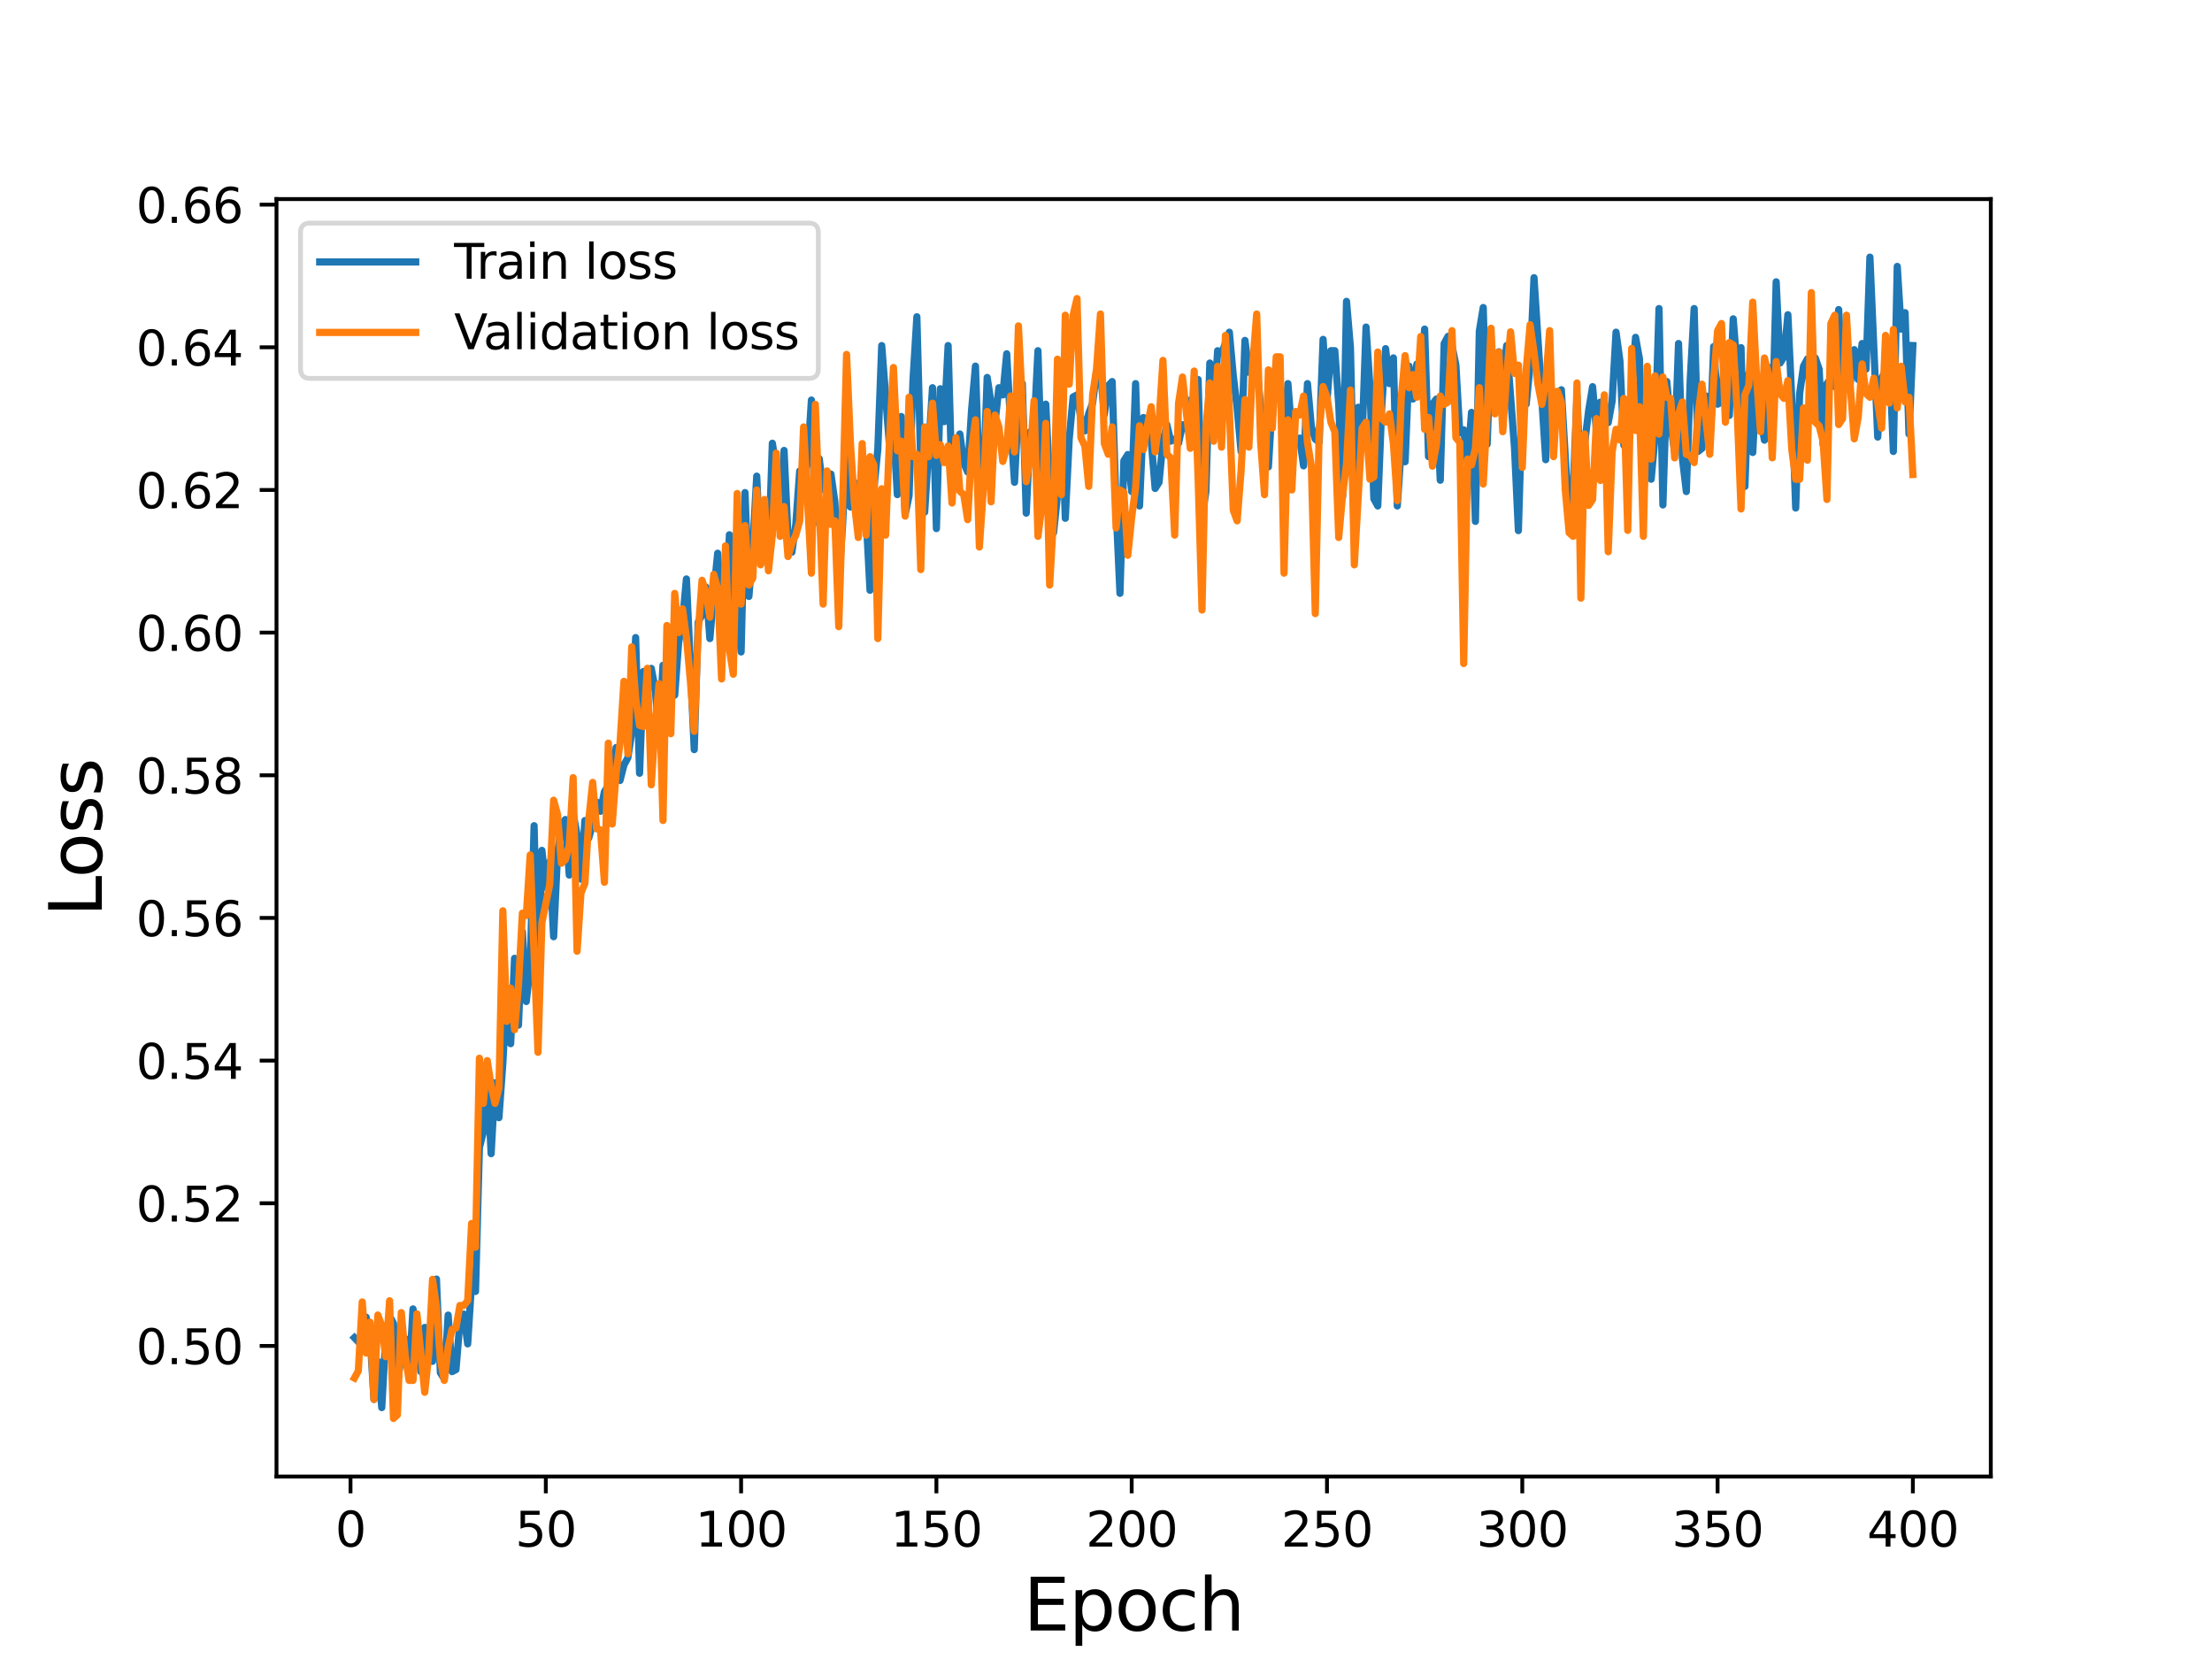 <?xml version="1.0" encoding="utf-8" standalone="no"?>
<!DOCTYPE svg PUBLIC "-//W3C//DTD SVG 1.1//EN"
  "http://www.w3.org/Graphics/SVG/1.1/DTD/svg11.dtd">
<svg height="345.6pt" version="1.1" viewBox="0 0 460.8 345.6" width="460.8pt" xmlns="http://www.w3.org/2000/svg" xmlns:xlink="http://www.w3.org/1999/xlink">
 <defs>
  <style type="text/css">*{stroke-linecap:butt;stroke-linejoin:round;}</style>
 </defs>
 <g id="figure_1">
  <g id="patch_1">
   <path d="M 0 345.6 
L 460.8 345.6 
L 460.8 0 
L 0 0 
z
" style="fill:#ffffff;"/>
  </g>
  <g id="axes_1">
   <g id="patch_2">
    <path d="M 57.6 307.584 
L 414.72 307.584 
L 414.72 41.472 
L 57.6 41.472 
z
" style="fill:#ffffff;"/>
   </g>
   <g id="matplotlib.axis_1">
    <g id="xtick_1">
     <g id="line2d_1">
      <defs>
       <path d="M 0 0 
L 0 3.5 
" id="m015837eea9" style="stroke:#000000;stroke-width:0.8;"/>
      </defs>
      <g>
       <use style="stroke:#000000;stroke-width:0.8;" x="73.019" xlink:href="#m015837eea9" y="307.584"/>
      </g>
     </g>
     <g id="text_1">
      <!-- 0 -->
      <g transform="translate(69.838 322.182)scale(0.1 -0.1)">
       <defs>
        <path d="M 2034 4250 
Q 1547 4250 1301 3770 
Q 1056 3291 1056 2328 
Q 1056 1369 1301 889 
Q 1547 409 2034 409 
Q 2525 409 2770 889 
Q 3016 1369 3016 2328 
Q 3016 3291 2770 3770 
Q 2525 4250 2034 4250 
z
M 2034 4750 
Q 2819 4750 3233 4129 
Q 3647 3509 3647 2328 
Q 3647 1150 3233 529 
Q 2819 -91 2034 -91 
Q 1250 -91 836 529 
Q 422 1150 422 2328 
Q 422 3509 836 4129 
Q 1250 4750 2034 4750 
z
" id="DejaVuSans-30" transform="scale(0.016)"/>
       </defs>
       <use xlink:href="#DejaVuSans-30"/>
      </g>
     </g>
    </g>
    <g id="xtick_2">
     <g id="line2d_2">
      <g>
       <use style="stroke:#000000;stroke-width:0.8;" x="113.703" xlink:href="#m015837eea9" y="307.584"/>
      </g>
     </g>
     <g id="text_2">
      <!-- 50 -->
      <g transform="translate(107.34 322.182)scale(0.1 -0.1)">
       <defs>
        <path d="M 691 4666 
L 3169 4666 
L 3169 4134 
L 1269 4134 
L 1269 2991 
Q 1406 3038 1543 3061 
Q 1681 3084 1819 3084 
Q 2600 3084 3056 2656 
Q 3513 2228 3513 1497 
Q 3513 744 3044 326 
Q 2575 -91 1722 -91 
Q 1428 -91 1123 -41 
Q 819 9 494 109 
L 494 744 
Q 775 591 1075 516 
Q 1375 441 1709 441 
Q 2250 441 2565 725 
Q 2881 1009 2881 1497 
Q 2881 1984 2565 2268 
Q 2250 2553 1709 2553 
Q 1456 2553 1204 2497 
Q 953 2441 691 2322 
L 691 4666 
z
" id="DejaVuSans-35" transform="scale(0.016)"/>
       </defs>
       <use xlink:href="#DejaVuSans-35"/>
       <use x="63.623" xlink:href="#DejaVuSans-30"/>
      </g>
     </g>
    </g>
    <g id="xtick_3">
     <g id="line2d_3">
      <g>
       <use style="stroke:#000000;stroke-width:0.8;" x="154.386" xlink:href="#m015837eea9" y="307.584"/>
      </g>
     </g>
     <g id="text_3">
      <!-- 100 -->
      <g transform="translate(144.842 322.182)scale(0.1 -0.1)">
       <defs>
        <path d="M 794 531 
L 1825 531 
L 1825 4091 
L 703 3866 
L 703 4441 
L 1819 4666 
L 2450 4666 
L 2450 531 
L 3481 531 
L 3481 0 
L 794 0 
L 794 531 
z
" id="DejaVuSans-31" transform="scale(0.016)"/>
       </defs>
       <use xlink:href="#DejaVuSans-31"/>
       <use x="63.623" xlink:href="#DejaVuSans-30"/>
       <use x="127.246" xlink:href="#DejaVuSans-30"/>
      </g>
     </g>
    </g>
    <g id="xtick_4">
     <g id="line2d_4">
      <g>
       <use style="stroke:#000000;stroke-width:0.8;" x="195.07" xlink:href="#m015837eea9" y="307.584"/>
      </g>
     </g>
     <g id="text_4">
      <!-- 150 -->
      <g transform="translate(185.526 322.182)scale(0.1 -0.1)">
       <use xlink:href="#DejaVuSans-31"/>
       <use x="63.623" xlink:href="#DejaVuSans-35"/>
       <use x="127.246" xlink:href="#DejaVuSans-30"/>
      </g>
     </g>
    </g>
    <g id="xtick_5">
     <g id="line2d_5">
      <g>
       <use style="stroke:#000000;stroke-width:0.8;" x="235.753" xlink:href="#m015837eea9" y="307.584"/>
      </g>
     </g>
     <g id="text_5">
      <!-- 200 -->
      <g transform="translate(226.209 322.182)scale(0.1 -0.1)">
       <defs>
        <path d="M 1228 531 
L 3431 531 
L 3431 0 
L 469 0 
L 469 531 
Q 828 903 1448 1529 
Q 2069 2156 2228 2338 
Q 2531 2678 2651 2914 
Q 2772 3150 2772 3378 
Q 2772 3750 2511 3984 
Q 2250 4219 1831 4219 
Q 1534 4219 1204 4116 
Q 875 4013 500 3803 
L 500 4441 
Q 881 4594 1212 4672 
Q 1544 4750 1819 4750 
Q 2544 4750 2975 4387 
Q 3406 4025 3406 3419 
Q 3406 3131 3298 2873 
Q 3191 2616 2906 2266 
Q 2828 2175 2409 1742 
Q 1991 1309 1228 531 
z
" id="DejaVuSans-32" transform="scale(0.016)"/>
       </defs>
       <use xlink:href="#DejaVuSans-32"/>
       <use x="63.623" xlink:href="#DejaVuSans-30"/>
       <use x="127.246" xlink:href="#DejaVuSans-30"/>
      </g>
     </g>
    </g>
    <g id="xtick_6">
     <g id="line2d_6">
      <g>
       <use style="stroke:#000000;stroke-width:0.8;" x="276.437" xlink:href="#m015837eea9" y="307.584"/>
      </g>
     </g>
     <g id="text_6">
      <!-- 250 -->
      <g transform="translate(266.893 322.182)scale(0.1 -0.1)">
       <use xlink:href="#DejaVuSans-32"/>
       <use x="63.623" xlink:href="#DejaVuSans-35"/>
       <use x="127.246" xlink:href="#DejaVuSans-30"/>
      </g>
     </g>
    </g>
    <g id="xtick_7">
     <g id="line2d_7">
      <g>
       <use style="stroke:#000000;stroke-width:0.8;" x="317.12" xlink:href="#m015837eea9" y="307.584"/>
      </g>
     </g>
     <g id="text_7">
      <!-- 300 -->
      <g transform="translate(307.576 322.182)scale(0.1 -0.1)">
       <defs>
        <path d="M 2597 2516 
Q 3050 2419 3304 2112 
Q 3559 1806 3559 1356 
Q 3559 666 3084 287 
Q 2609 -91 1734 -91 
Q 1441 -91 1130 -33 
Q 819 25 488 141 
L 488 750 
Q 750 597 1062 519 
Q 1375 441 1716 441 
Q 2309 441 2620 675 
Q 2931 909 2931 1356 
Q 2931 1769 2642 2001 
Q 2353 2234 1838 2234 
L 1294 2234 
L 1294 2753 
L 1863 2753 
Q 2328 2753 2575 2939 
Q 2822 3125 2822 3475 
Q 2822 3834 2567 4026 
Q 2313 4219 1838 4219 
Q 1578 4219 1281 4162 
Q 984 4106 628 3988 
L 628 4550 
Q 988 4650 1302 4700 
Q 1616 4750 1894 4750 
Q 2613 4750 3031 4423 
Q 3450 4097 3450 3541 
Q 3450 3153 3228 2886 
Q 3006 2619 2597 2516 
z
" id="DejaVuSans-33" transform="scale(0.016)"/>
       </defs>
       <use xlink:href="#DejaVuSans-33"/>
       <use x="63.623" xlink:href="#DejaVuSans-30"/>
       <use x="127.246" xlink:href="#DejaVuSans-30"/>
      </g>
     </g>
    </g>
    <g id="xtick_8">
     <g id="line2d_8">
      <g>
       <use style="stroke:#000000;stroke-width:0.8;" x="357.804" xlink:href="#m015837eea9" y="307.584"/>
      </g>
     </g>
     <g id="text_8">
      <!-- 350 -->
      <g transform="translate(348.26 322.182)scale(0.1 -0.1)">
       <use xlink:href="#DejaVuSans-33"/>
       <use x="63.623" xlink:href="#DejaVuSans-35"/>
       <use x="127.246" xlink:href="#DejaVuSans-30"/>
      </g>
     </g>
    </g>
    <g id="xtick_9">
     <g id="line2d_9">
      <g>
       <use style="stroke:#000000;stroke-width:0.8;" x="398.487" xlink:href="#m015837eea9" y="307.584"/>
      </g>
     </g>
     <g id="text_9">
      <!-- 400 -->
      <g transform="translate(388.944 322.182)scale(0.1 -0.1)">
       <defs>
        <path d="M 2419 4116 
L 825 1625 
L 2419 1625 
L 2419 4116 
z
M 2253 4666 
L 3047 4666 
L 3047 1625 
L 3713 1625 
L 3713 1100 
L 3047 1100 
L 3047 0 
L 2419 0 
L 2419 1100 
L 313 1100 
L 313 1709 
L 2253 4666 
z
" id="DejaVuSans-34" transform="scale(0.016)"/>
       </defs>
       <use xlink:href="#DejaVuSans-34"/>
       <use x="63.623" xlink:href="#DejaVuSans-30"/>
       <use x="127.246" xlink:href="#DejaVuSans-30"/>
      </g>
     </g>
    </g>
    <g id="text_10">
     <!-- Epoch -->
     <g transform="translate(213.194 339.66)scale(0.15 -0.15)">
      <defs>
       <path d="M 628 4666 
L 3578 4666 
L 3578 4134 
L 1259 4134 
L 1259 2753 
L 3481 2753 
L 3481 2222 
L 1259 2222 
L 1259 531 
L 3634 531 
L 3634 0 
L 628 0 
L 628 4666 
z
" id="DejaVuSans-45" transform="scale(0.016)"/>
       <path d="M 1159 525 
L 1159 -1331 
L 581 -1331 
L 581 3500 
L 1159 3500 
L 1159 2969 
Q 1341 3281 1617 3432 
Q 1894 3584 2278 3584 
Q 2916 3584 3314 3078 
Q 3713 2572 3713 1747 
Q 3713 922 3314 415 
Q 2916 -91 2278 -91 
Q 1894 -91 1617 61 
Q 1341 213 1159 525 
z
M 3116 1747 
Q 3116 2381 2855 2742 
Q 2594 3103 2138 3103 
Q 1681 3103 1420 2742 
Q 1159 2381 1159 1747 
Q 1159 1113 1420 752 
Q 1681 391 2138 391 
Q 2594 391 2855 752 
Q 3116 1113 3116 1747 
z
" id="DejaVuSans-70" transform="scale(0.016)"/>
       <path d="M 1959 3097 
Q 1497 3097 1228 2736 
Q 959 2375 959 1747 
Q 959 1119 1226 758 
Q 1494 397 1959 397 
Q 2419 397 2687 759 
Q 2956 1122 2956 1747 
Q 2956 2369 2687 2733 
Q 2419 3097 1959 3097 
z
M 1959 3584 
Q 2709 3584 3137 3096 
Q 3566 2609 3566 1747 
Q 3566 888 3137 398 
Q 2709 -91 1959 -91 
Q 1206 -91 779 398 
Q 353 888 353 1747 
Q 353 2609 779 3096 
Q 1206 3584 1959 3584 
z
" id="DejaVuSans-6f" transform="scale(0.016)"/>
       <path d="M 3122 3366 
L 3122 2828 
Q 2878 2963 2633 3030 
Q 2388 3097 2138 3097 
Q 1578 3097 1268 2742 
Q 959 2388 959 1747 
Q 959 1106 1268 751 
Q 1578 397 2138 397 
Q 2388 397 2633 464 
Q 2878 531 3122 666 
L 3122 134 
Q 2881 22 2623 -34 
Q 2366 -91 2075 -91 
Q 1284 -91 818 406 
Q 353 903 353 1747 
Q 353 2603 823 3093 
Q 1294 3584 2113 3584 
Q 2378 3584 2631 3529 
Q 2884 3475 3122 3366 
z
" id="DejaVuSans-63" transform="scale(0.016)"/>
       <path d="M 3513 2113 
L 3513 0 
L 2938 0 
L 2938 2094 
Q 2938 2591 2744 2837 
Q 2550 3084 2163 3084 
Q 1697 3084 1428 2787 
Q 1159 2491 1159 1978 
L 1159 0 
L 581 0 
L 581 4863 
L 1159 4863 
L 1159 2956 
Q 1366 3272 1645 3428 
Q 1925 3584 2291 3584 
Q 2894 3584 3203 3211 
Q 3513 2838 3513 2113 
z
" id="DejaVuSans-68" transform="scale(0.016)"/>
      </defs>
      <use xlink:href="#DejaVuSans-45"/>
      <use x="63.184" xlink:href="#DejaVuSans-70"/>
      <use x="126.66" xlink:href="#DejaVuSans-6f"/>
      <use x="187.842" xlink:href="#DejaVuSans-63"/>
      <use x="242.822" xlink:href="#DejaVuSans-68"/>
     </g>
    </g>
   </g>
   <g id="matplotlib.axis_2">
    <g id="ytick_1">
     <g id="line2d_10">
      <defs>
       <path d="M 0 0 
L -3.5 0 
" id="m4f6a0ffda7" style="stroke:#000000;stroke-width:0.8;"/>
      </defs>
      <g>
       <use style="stroke:#000000;stroke-width:0.8;" x="57.6" xlink:href="#m4f6a0ffda7" y="280.381"/>
      </g>
     </g>
     <g id="text_11">
      <!-- 0.50 -->
      <g transform="translate(28.334 284.18)scale(0.1 -0.1)">
       <defs>
        <path d="M 684 794 
L 1344 794 
L 1344 0 
L 684 0 
L 684 794 
z
" id="DejaVuSans-2e" transform="scale(0.016)"/>
       </defs>
       <use xlink:href="#DejaVuSans-30"/>
       <use x="63.623" xlink:href="#DejaVuSans-2e"/>
       <use x="95.41" xlink:href="#DejaVuSans-35"/>
       <use x="159.033" xlink:href="#DejaVuSans-30"/>
      </g>
     </g>
    </g>
    <g id="ytick_2">
     <g id="line2d_11">
      <g>
       <use style="stroke:#000000;stroke-width:0.8;" x="57.6" xlink:href="#m4f6a0ffda7" y="250.662"/>
      </g>
     </g>
     <g id="text_12">
      <!-- 0.52 -->
      <g transform="translate(28.334 254.461)scale(0.1 -0.1)">
       <use xlink:href="#DejaVuSans-30"/>
       <use x="63.623" xlink:href="#DejaVuSans-2e"/>
       <use x="95.41" xlink:href="#DejaVuSans-35"/>
       <use x="159.033" xlink:href="#DejaVuSans-32"/>
      </g>
     </g>
    </g>
    <g id="ytick_3">
     <g id="line2d_12">
      <g>
       <use style="stroke:#000000;stroke-width:0.8;" x="57.6" xlink:href="#m4f6a0ffda7" y="220.943"/>
      </g>
     </g>
     <g id="text_13">
      <!-- 0.54 -->
      <g transform="translate(28.334 224.742)scale(0.1 -0.1)">
       <use xlink:href="#DejaVuSans-30"/>
       <use x="63.623" xlink:href="#DejaVuSans-2e"/>
       <use x="95.41" xlink:href="#DejaVuSans-35"/>
       <use x="159.033" xlink:href="#DejaVuSans-34"/>
      </g>
     </g>
    </g>
    <g id="ytick_4">
     <g id="line2d_13">
      <g>
       <use style="stroke:#000000;stroke-width:0.8;" x="57.6" xlink:href="#m4f6a0ffda7" y="191.223"/>
      </g>
     </g>
     <g id="text_14">
      <!-- 0.56 -->
      <g transform="translate(28.334 195.023)scale(0.1 -0.1)">
       <defs>
        <path d="M 2113 2584 
Q 1688 2584 1439 2293 
Q 1191 2003 1191 1497 
Q 1191 994 1439 701 
Q 1688 409 2113 409 
Q 2538 409 2786 701 
Q 3034 994 3034 1497 
Q 3034 2003 2786 2293 
Q 2538 2584 2113 2584 
z
M 3366 4563 
L 3366 3988 
Q 3128 4100 2886 4159 
Q 2644 4219 2406 4219 
Q 1781 4219 1451 3797 
Q 1122 3375 1075 2522 
Q 1259 2794 1537 2939 
Q 1816 3084 2150 3084 
Q 2853 3084 3261 2657 
Q 3669 2231 3669 1497 
Q 3669 778 3244 343 
Q 2819 -91 2113 -91 
Q 1303 -91 875 529 
Q 447 1150 447 2328 
Q 447 3434 972 4092 
Q 1497 4750 2381 4750 
Q 2619 4750 2861 4703 
Q 3103 4656 3366 4563 
z
" id="DejaVuSans-36" transform="scale(0.016)"/>
       </defs>
       <use xlink:href="#DejaVuSans-30"/>
       <use x="63.623" xlink:href="#DejaVuSans-2e"/>
       <use x="95.41" xlink:href="#DejaVuSans-35"/>
       <use x="159.033" xlink:href="#DejaVuSans-36"/>
      </g>
     </g>
    </g>
    <g id="ytick_5">
     <g id="line2d_14">
      <g>
       <use style="stroke:#000000;stroke-width:0.8;" x="57.6" xlink:href="#m4f6a0ffda7" y="161.504"/>
      </g>
     </g>
     <g id="text_15">
      <!-- 0.58 -->
      <g transform="translate(28.334 165.304)scale(0.1 -0.1)">
       <defs>
        <path d="M 2034 2216 
Q 1584 2216 1326 1975 
Q 1069 1734 1069 1313 
Q 1069 891 1326 650 
Q 1584 409 2034 409 
Q 2484 409 2743 651 
Q 3003 894 3003 1313 
Q 3003 1734 2745 1975 
Q 2488 2216 2034 2216 
z
M 1403 2484 
Q 997 2584 770 2862 
Q 544 3141 544 3541 
Q 544 4100 942 4425 
Q 1341 4750 2034 4750 
Q 2731 4750 3128 4425 
Q 3525 4100 3525 3541 
Q 3525 3141 3298 2862 
Q 3072 2584 2669 2484 
Q 3125 2378 3379 2068 
Q 3634 1759 3634 1313 
Q 3634 634 3220 271 
Q 2806 -91 2034 -91 
Q 1263 -91 848 271 
Q 434 634 434 1313 
Q 434 1759 690 2068 
Q 947 2378 1403 2484 
z
M 1172 3481 
Q 1172 3119 1398 2916 
Q 1625 2713 2034 2713 
Q 2441 2713 2670 2916 
Q 2900 3119 2900 3481 
Q 2900 3844 2670 4047 
Q 2441 4250 2034 4250 
Q 1625 4250 1398 4047 
Q 1172 3844 1172 3481 
z
" id="DejaVuSans-38" transform="scale(0.016)"/>
       </defs>
       <use xlink:href="#DejaVuSans-30"/>
       <use x="63.623" xlink:href="#DejaVuSans-2e"/>
       <use x="95.41" xlink:href="#DejaVuSans-35"/>
       <use x="159.033" xlink:href="#DejaVuSans-38"/>
      </g>
     </g>
    </g>
    <g id="ytick_6">
     <g id="line2d_15">
      <g>
       <use style="stroke:#000000;stroke-width:0.8;" x="57.6" xlink:href="#m4f6a0ffda7" y="131.785"/>
      </g>
     </g>
     <g id="text_16">
      <!-- 0.60 -->
      <g transform="translate(28.334 135.584)scale(0.1 -0.1)">
       <use xlink:href="#DejaVuSans-30"/>
       <use x="63.623" xlink:href="#DejaVuSans-2e"/>
       <use x="95.41" xlink:href="#DejaVuSans-36"/>
       <use x="159.033" xlink:href="#DejaVuSans-30"/>
      </g>
     </g>
    </g>
    <g id="ytick_7">
     <g id="line2d_16">
      <g>
       <use style="stroke:#000000;stroke-width:0.8;" x="57.6" xlink:href="#m4f6a0ffda7" y="102.066"/>
      </g>
     </g>
     <g id="text_17">
      <!-- 0.62 -->
      <g transform="translate(28.334 105.865)scale(0.1 -0.1)">
       <use xlink:href="#DejaVuSans-30"/>
       <use x="63.623" xlink:href="#DejaVuSans-2e"/>
       <use x="95.41" xlink:href="#DejaVuSans-36"/>
       <use x="159.033" xlink:href="#DejaVuSans-32"/>
      </g>
     </g>
    </g>
    <g id="ytick_8">
     <g id="line2d_17">
      <g>
       <use style="stroke:#000000;stroke-width:0.8;" x="57.6" xlink:href="#m4f6a0ffda7" y="72.347"/>
      </g>
     </g>
     <g id="text_18">
      <!-- 0.64 -->
      <g transform="translate(28.334 76.146)scale(0.1 -0.1)">
       <use xlink:href="#DejaVuSans-30"/>
       <use x="63.623" xlink:href="#DejaVuSans-2e"/>
       <use x="95.41" xlink:href="#DejaVuSans-36"/>
       <use x="159.033" xlink:href="#DejaVuSans-34"/>
      </g>
     </g>
    </g>
    <g id="ytick_9">
     <g id="line2d_18">
      <g>
       <use style="stroke:#000000;stroke-width:0.8;" x="57.6" xlink:href="#m4f6a0ffda7" y="42.628"/>
      </g>
     </g>
     <g id="text_19">
      <!-- 0.66 -->
      <g transform="translate(28.334 46.427)scale(0.1 -0.1)">
       <use xlink:href="#DejaVuSans-30"/>
       <use x="63.623" xlink:href="#DejaVuSans-2e"/>
       <use x="95.41" xlink:href="#DejaVuSans-36"/>
       <use x="159.033" xlink:href="#DejaVuSans-36"/>
      </g>
     </g>
    </g>
    <g id="text_20">
     <!-- Loss -->
     <g transform="translate(21.215 190.979)rotate(-90)scale(0.15 -0.15)">
      <defs>
       <path d="M 628 4666 
L 1259 4666 
L 1259 531 
L 3531 531 
L 3531 0 
L 628 0 
L 628 4666 
z
" id="DejaVuSans-4c" transform="scale(0.016)"/>
       <path d="M 2834 3397 
L 2834 2853 
Q 2591 2978 2328 3040 
Q 2066 3103 1784 3103 
Q 1356 3103 1142 2972 
Q 928 2841 928 2578 
Q 928 2378 1081 2264 
Q 1234 2150 1697 2047 
L 1894 2003 
Q 2506 1872 2764 1633 
Q 3022 1394 3022 966 
Q 3022 478 2636 193 
Q 2250 -91 1575 -91 
Q 1294 -91 989 -36 
Q 684 19 347 128 
L 347 722 
Q 666 556 975 473 
Q 1284 391 1588 391 
Q 1994 391 2212 530 
Q 2431 669 2431 922 
Q 2431 1156 2273 1281 
Q 2116 1406 1581 1522 
L 1381 1569 
Q 847 1681 609 1914 
Q 372 2147 372 2553 
Q 372 3047 722 3315 
Q 1072 3584 1716 3584 
Q 2034 3584 2315 3537 
Q 2597 3491 2834 3397 
z
" id="DejaVuSans-73" transform="scale(0.016)"/>
      </defs>
      <use xlink:href="#DejaVuSans-4c"/>
      <use x="53.963" xlink:href="#DejaVuSans-6f"/>
      <use x="115.145" xlink:href="#DejaVuSans-73"/>
      <use x="167.244" xlink:href="#DejaVuSans-73"/>
     </g>
    </g>
   </g>
   <g id="line2d_19">
    <path clip-path="url(#pd76683ec2b)" d="M 73.833 278.667 
L 74.646 279.524 
L 75.46 277.596 
L 76.274 274.384 
L 77.087 278.239 
L 77.901 291.518 
L 78.715 283.593 
L 79.528 293.231 
L 80.342 278.667 
L 81.156 274.17 
L 81.969 275.669 
L 82.783 288.305 
L 83.597 282.308 
L 84.41 278.882 
L 85.224 286.164 
L 86.038 272.67 
L 86.851 277.382 
L 87.665 285.735 
L 88.479 276.526 
L 89.292 281.452 
L 90.106 283.593 
L 90.92 266.459 
L 91.733 285.949 
L 92.547 287.234 
L 93.361 273.955 
L 94.174 285.735 
L 94.988 285.307 
L 95.802 275.455 
L 96.616 273.741 
L 97.429 279.952 
L 98.243 267.102 
L 99.057 269.029 
L 99.87 239.045 
L 100.684 235.832 
L 101.498 223.624 
L 102.311 240.33 
L 103.125 225.552 
L 103.939 232.834 
L 104.752 221.482 
L 105.566 206.276 
L 106.38 217.413 
L 107.193 199.636 
L 108.007 213.558 
L 108.821 194.068 
L 109.634 208.632 
L 110.448 201.35 
L 111.262 172.008 
L 112.075 203.92 
L 112.889 177.148 
L 113.703 184.858 
L 114.516 179.504 
L 115.33 195.139 
L 116.144 178.004 
L 116.957 171.793 
L 117.771 170.722 
L 118.585 182.288 
L 119.398 169.437 
L 120.212 173.935 
L 121.026 183.145 
L 121.839 170.937 
L 122.653 174.578 
L 123.467 171.579 
L 124.28 167.081 
L 125.094 169.009 
L 125.908 164.94 
L 126.721 163.655 
L 127.535 164.511 
L 128.349 155.73 
L 129.162 162.584 
L 129.976 159.371 
L 130.79 157.872 
L 131.603 152.517 
L 132.417 132.813 
L 133.231 161.085 
L 134.044 139.881 
L 134.858 144.593 
L 135.672 139.239 
L 136.485 143.522 
L 137.299 153.16 
L 138.113 138.596 
L 138.926 142.451 
L 139.74 131.528 
L 140.554 144.807 
L 141.367 133.884 
L 142.181 129.386 
L 142.995 120.605 
L 144.622 156.158 
L 145.436 129.601 
L 146.249 128.101 
L 147.063 122.319 
L 147.877 133.027 
L 148.69 123.389 
L 149.504 115.251 
L 150.318 128.53 
L 151.131 131.742 
L 151.945 111.396 
L 152.759 129.386 
L 153.572 126.816 
L 154.386 135.812 
L 155.2 102.614 
L 156.013 124.246 
L 156.827 113.752 
L 157.641 99.188 
L 158.454 117.393 
L 159.268 106.898 
L 160.082 116.322 
L 160.895 92.334 
L 161.709 97.474 
L 162.523 108.397 
L 163.336 93.833 
L 164.15 111.61 
L 164.964 115.037 
L 165.777 109.254 
L 166.591 98.117 
L 167.405 99.188 
L 168.219 96.189 
L 169.032 83.339 
L 169.846 108.826 
L 170.66 95.547 
L 171.473 101.972 
L 172.287 100.044 
L 173.101 98.759 
L 173.914 104.542 
L 174.728 121.676 
L 175.542 109.04 
L 176.355 92.548 
L 177.169 105.613 
L 177.983 100.473 
L 178.796 108.183 
L 179.61 103.899 
L 180.424 107.54 
L 181.237 122.961 
L 182.051 101.758 
L 182.865 93.619 
L 183.678 71.987 
L 185.306 92.976 
L 186.119 89.121 
L 186.933 103.043 
L 187.747 86.765 
L 188.56 107.112 
L 189.374 103.257 
L 190.188 79.269 
L 191.001 65.99 
L 191.815 96.832 
L 192.629 106.684 
L 194.256 80.768 
L 195.07 110.111 
L 195.883 80.983 
L 196.697 87.836 
L 197.511 71.987 
L 198.324 101.115 
L 199.138 98.759 
L 199.952 90.406 
L 200.765 96.403 
L 201.579 98.331 
L 202.393 85.48 
L 203.206 76.271 
L 204.02 100.901 
L 204.834 100.901 
L 205.647 78.627 
L 206.461 83.981 
L 207.275 88.05 
L 208.088 80.768 
L 208.902 82.268 
L 209.716 73.701 
L 210.529 88.479 
L 211.343 100.473 
L 212.157 84.195 
L 212.97 79.912 
L 213.784 106.898 
L 214.598 89.978 
L 215.411 89.335 
L 216.225 73.058 
L 217.039 99.188 
L 217.852 84.195 
L 218.666 100.687 
L 219.48 110.967 
L 220.293 103.257 
L 221.107 82.482 
L 221.921 107.969 
L 222.734 91.477 
L 223.548 82.696 
L 224.362 82.268 
L 225.175 87.194 
L 225.989 89.764 
L 226.803 86.123 
L 227.616 83.981 
L 228.43 77.342 
L 229.244 77.556 
L 230.057 86.337 
L 230.871 80.34 
L 231.685 79.483 
L 232.498 105.827 
L 233.312 123.604 
L 234.126 95.975 
L 234.939 94.69 
L 235.753 102.4 
L 236.567 79.912 
L 237.381 105.399 
L 238.194 86.98 
L 239.008 89.121 
L 239.822 91.906 
L 240.635 101.758 
L 241.449 100.473 
L 242.263 91.906 
L 243.076 88.479 
L 243.89 91.906 
L 244.704 91.477 
L 245.517 92.334 
L 246.331 88.479 
L 247.145 89.335 
L 247.958 83.339 
L 248.772 86.765 
L 249.586 79.055 
L 250.399 107.755 
L 251.213 102.4 
L 252.027 75.628 
L 252.84 86.337 
L 253.654 73.058 
L 254.468 73.701 
L 256.095 69.203 
L 256.909 78.198 
L 257.722 85.052 
L 258.536 94.047 
L 259.35 70.916 
L 260.163 77.556 
L 260.977 76.913 
L 261.791 76.057 
L 262.604 84.624 
L 263.418 96.189 
L 264.232 97.26 
L 265.045 83.553 
L 265.859 75.628 
L 266.673 80.554 
L 267.486 90.192 
L 268.3 79.912 
L 269.114 90.406 
L 269.927 92.12 
L 270.741 91.263 
L 271.555 97.046 
L 272.368 79.912 
L 273.182 88.907 
L 273.996 91.477 
L 274.809 92.12 
L 275.623 70.702 
L 276.437 83.553 
L 277.25 73.058 
L 278.064 73.058 
L 278.878 84.195 
L 279.691 103.471 
L 280.505 62.778 
L 281.319 72.416 
L 282.132 107.326 
L 282.946 84.838 
L 283.76 91.049 
L 284.573 68.132 
L 285.387 80.768 
L 286.201 103.899 
L 287.014 105.399 
L 287.828 85.052 
L 288.642 72.63 
L 289.455 79.912 
L 290.269 74.557 
L 291.083 105.399 
L 291.896 93.405 
L 292.71 96.189 
L 293.524 76.271 
L 294.337 83.124 
L 295.151 75.842 
L 295.965 80.554 
L 296.778 68.56 
L 297.592 95.118 
L 298.406 84.195 
L 299.219 83.124 
L 300.033 100.044 
L 300.847 71.559 
L 301.66 70.06 
L 302.474 71.987 
L 303.288 76.057 
L 304.101 90.192 
L 304.915 89.55 
L 305.729 96.403 
L 306.543 85.909 
L 307.356 108.611 
L 308.17 68.989 
L 308.984 64.063 
L 309.797 92.548 
L 310.611 71.773 
L 311.425 77.77 
L 312.238 73.272 
L 313.052 78.627 
L 313.866 71.987 
L 315.493 93.191 
L 316.307 110.539 
L 317.12 82.91 
L 317.934 84.195 
L 318.748 76.057 
L 319.561 57.852 
L 322.002 95.761 
L 322.816 75.628 
L 323.63 89.121 
L 324.443 87.622 
L 325.257 81.197 
L 326.884 109.04 
L 327.698 102.614 
L 328.512 82.482 
L 329.325 101.972 
L 330.139 92.12 
L 330.953 85.48 
L 331.766 80.554 
L 332.58 89.978 
L 333.394 83.767 
L 334.207 84.409 
L 335.021 88.05 
L 335.835 83.553 
L 336.648 69.203 
L 337.462 75.2 
L 338.276 92.762 
L 339.089 91.691 
L 340.717 70.274 
L 341.53 74.771 
L 342.344 104.756 
L 343.158 83.124 
L 343.971 99.83 
L 344.785 90.835 
L 345.599 64.277 
L 346.412 105.185 
L 347.226 79.483 
L 348.04 88.479 
L 348.853 94.047 
L 349.667 71.559 
L 350.481 95.547 
L 351.294 102.4 
L 352.108 79.055 
L 352.922 64.277 
L 353.735 94.047 
L 354.549 93.405 
L 355.363 82.482 
L 356.176 92.976 
L 356.99 72.201 
L 357.804 84.195 
L 358.617 83.767 
L 359.431 71.987 
L 360.245 86.551 
L 361.058 66.419 
L 361.872 76.485 
L 362.686 72.416 
L 363.499 101.329 
L 364.313 77.77 
L 365.127 94.262 
L 365.94 78.841 
L 366.754 87.408 
L 367.568 91.691 
L 368.381 76.485 
L 369.195 89.55 
L 370.009 58.708 
L 370.822 75.628 
L 371.636 74.343 
L 372.45 65.562 
L 373.263 83.339 
L 374.077 105.827 
L 374.891 82.053 
L 375.704 76.271 
L 376.518 74.771 
L 377.332 84.624 
L 378.146 74.557 
L 378.959 76.913 
L 379.773 92.548 
L 380.587 79.912 
L 381.4 78.841 
L 382.214 80.554 
L 383.028 64.491 
L 383.841 78.412 
L 384.655 70.702 
L 385.469 79.698 
L 386.282 72.844 
L 387.096 79.055 
L 387.91 71.559 
L 388.723 76.913 
L 389.537 53.568 
L 391.164 91.049 
L 391.978 78.841 
L 392.792 77.127 
L 393.605 74.129 
L 394.419 94.047 
L 395.233 55.496 
L 396.046 68.56 
L 396.86 65.134 
L 397.674 90.406 
L 398.487 71.987 
L 398.487 71.987 
" style="fill:none;stroke:#1f77b4;stroke-linecap:square;stroke-width:1.5;"/>
   </g>
   <g id="line2d_20">
    <path clip-path="url(#pd76683ec2b)" d="M 73.833 287.068 
L 74.646 285.582 
L 75.46 271.217 
L 76.274 281.867 
L 77.087 275.428 
L 77.901 291.525 
L 78.715 273.942 
L 79.528 276.171 
L 80.342 282.61 
L 81.156 270.97 
L 81.969 295.488 
L 82.783 294.745 
L 83.597 273.446 
L 84.41 282.362 
L 85.224 287.563 
L 86.038 287.563 
L 86.851 273.694 
L 88.479 290.039 
L 89.292 282.362 
L 90.106 266.512 
L 90.92 272.208 
L 91.733 283.105 
L 92.547 287.563 
L 93.361 280.628 
L 94.174 276.914 
L 94.988 276.666 
L 95.802 271.96 
L 96.616 271.96 
L 97.429 270.97 
L 98.243 254.872 
L 99.057 259.825 
L 99.87 220.447 
L 100.684 229.858 
L 101.498 220.943 
L 102.311 226.143 
L 103.125 229.858 
L 103.939 226.639 
L 104.752 189.737 
L 105.566 212.77 
L 106.38 205.835 
L 107.193 214.503 
L 108.007 205.34 
L 108.821 190.233 
L 109.634 190.728 
L 110.448 178.097 
L 112.075 219.209 
L 112.889 192.214 
L 114.516 184.289 
L 115.33 166.705 
L 116.144 169.677 
L 116.957 179.831 
L 117.771 179.088 
L 118.585 176.116 
L 119.398 162 
L 120.212 198.158 
L 121.026 186.023 
L 121.839 184.041 
L 122.653 170.668 
L 123.467 162.99 
L 124.28 172.649 
L 125.094 172.897 
L 125.908 183.794 
L 126.721 154.818 
L 127.535 171.658 
L 128.349 161.009 
L 129.162 154.818 
L 129.976 141.939 
L 130.79 157.046 
L 131.603 134.757 
L 132.417 145.406 
L 133.231 151.103 
L 134.044 151.35 
L 134.858 139.215 
L 135.672 163.486 
L 136.485 151.103 
L 137.299 142.435 
L 138.113 170.915 
L 138.926 130.299 
L 139.74 152.836 
L 140.554 123.612 
L 141.367 131.785 
L 142.181 126.832 
L 142.995 132.776 
L 143.808 141.692 
L 144.622 152.341 
L 145.436 131.785 
L 146.249 120.888 
L 147.063 123.365 
L 147.877 128.566 
L 148.69 119.65 
L 149.504 122.622 
L 150.318 141.444 
L 151.131 113.706 
L 151.945 135.252 
L 152.759 140.453 
L 153.572 102.809 
L 154.386 125.841 
L 155.2 109.496 
L 156.013 121.879 
L 156.827 120.393 
L 157.641 102.066 
L 158.454 117.669 
L 159.268 104.047 
L 160.082 118.907 
L 160.895 111.477 
L 161.709 94.389 
L 162.523 111.725 
L 163.336 105.533 
L 164.15 115.935 
L 164.964 113.211 
L 165.777 111.477 
L 166.591 108.505 
L 167.405 88.94 
L 169.032 119.402 
L 169.846 84.235 
L 171.473 125.841 
L 172.287 98.104 
L 173.101 109.248 
L 173.914 108.505 
L 174.728 130.547 
L 175.542 104.79 
L 176.355 73.833 
L 177.169 92.407 
L 177.983 104.79 
L 178.796 111.972 
L 179.61 92.407 
L 180.424 111.477 
L 181.237 95.132 
L 182.051 96.865 
L 182.865 133.024 
L 183.678 101.818 
L 184.492 111.477 
L 185.306 91.169 
L 186.119 76.557 
L 186.933 93.893 
L 187.747 91.912 
L 188.56 107.515 
L 189.374 82.749 
L 190.188 95.132 
L 191.001 94.636 
L 191.815 118.659 
L 192.629 88.94 
L 193.442 95.132 
L 194.256 83.987 
L 195.07 94.884 
L 195.883 92.655 
L 196.697 96.37 
L 197.511 92.903 
L 198.324 104.79 
L 199.138 91.169 
L 199.952 102.314 
L 200.765 103.057 
L 201.579 108.258 
L 202.393 93.646 
L 203.206 87.454 
L 204.02 113.954 
L 204.834 102.066 
L 205.647 85.721 
L 206.461 104.543 
L 207.275 86.464 
L 208.088 88.94 
L 208.902 96.122 
L 209.716 93.15 
L 210.529 82.501 
L 211.343 94.141 
L 212.157 67.889 
L 213.784 100.332 
L 214.598 95.132 
L 215.411 83.492 
L 216.225 111.725 
L 217.039 105.286 
L 217.852 88.197 
L 218.666 121.879 
L 219.48 107.515 
L 220.293 74.824 
L 221.107 103.057 
L 221.921 65.66 
L 222.734 80.024 
L 223.548 65.66 
L 224.362 62.193 
L 225.175 91.169 
L 225.989 92.903 
L 226.803 101.323 
L 227.616 82.253 
L 228.43 76.805 
L 229.244 65.413 
L 230.057 92.407 
L 230.871 94.636 
L 231.685 88.94 
L 232.498 109.991 
L 233.312 102.066 
L 234.126 102.561 
L 234.939 115.687 
L 235.753 107.762 
L 236.567 101.571 
L 237.381 88.692 
L 238.194 93.646 
L 239.008 88.692 
L 239.822 84.73 
L 240.635 94.141 
L 241.449 87.702 
L 242.263 75.071 
L 243.076 94.636 
L 243.89 95.379 
L 244.704 111.477 
L 245.517 83.987 
L 246.331 78.538 
L 247.958 93.398 
L 248.772 77.3 
L 249.586 99.59 
L 250.399 127.08 
L 251.213 89.188 
L 252.027 79.777 
L 252.84 91.912 
L 253.654 76.31 
L 254.468 93.15 
L 255.281 69.87 
L 256.095 85.473 
L 256.909 106.276 
L 257.722 108.505 
L 258.536 98.104 
L 259.35 83.244 
L 260.163 93.15 
L 260.977 75.567 
L 261.791 65.413 
L 262.604 91.912 
L 263.418 103.057 
L 264.232 77.053 
L 265.045 89.188 
L 265.859 74.328 
L 266.673 74.328 
L 267.486 119.402 
L 268.3 87.454 
L 269.114 102.066 
L 269.927 85.721 
L 270.741 86.464 
L 271.555 82.501 
L 272.368 92.16 
L 273.182 97.113 
L 273.996 127.823 
L 274.809 89.931 
L 275.623 80.52 
L 276.437 82.749 
L 277.25 87.95 
L 278.064 89.931 
L 278.878 111.972 
L 279.691 103.057 
L 280.505 96.618 
L 281.319 81.263 
L 282.132 117.669 
L 283.76 89.188 
L 284.573 87.95 
L 285.387 99.837 
L 286.201 99.342 
L 287.014 73.338 
L 287.828 87.207 
L 288.642 87.95 
L 289.455 86.216 
L 290.269 92.407 
L 291.083 104.295 
L 291.896 82.996 
L 292.71 74.081 
L 293.524 80.767 
L 294.337 78.043 
L 295.151 82.749 
L 295.965 70.118 
L 296.778 89.435 
L 297.592 86.959 
L 298.406 97.113 
L 299.219 92.655 
L 300.033 82.501 
L 300.847 84.235 
L 301.66 83.739 
L 302.474 68.88 
L 303.288 91.169 
L 304.101 92.16 
L 304.915 138.224 
L 305.729 95.627 
L 306.543 96.865 
L 307.356 93.398 
L 308.17 80.767 
L 308.984 100.828 
L 309.797 86.216 
L 310.611 68.384 
L 311.425 86.216 
L 312.238 73.338 
L 313.052 89.931 
L 313.866 78.043 
L 314.679 69.127 
L 315.493 77.795 
L 316.307 76.062 
L 317.12 97.361 
L 317.934 77.053 
L 318.748 67.641 
L 319.561 73.338 
L 320.375 80.024 
L 321.189 84.235 
L 322.002 79.777 
L 322.816 68.88 
L 323.63 95.132 
L 324.443 81.51 
L 325.257 83.739 
L 326.071 102.066 
L 326.884 110.982 
L 327.698 111.725 
L 328.512 79.777 
L 329.325 124.603 
L 330.139 90.426 
L 330.953 105.286 
L 331.766 104.047 
L 332.58 87.207 
L 333.394 100.085 
L 334.207 82.253 
L 335.021 114.944 
L 335.835 94.141 
L 336.648 89.435 
L 337.462 91.664 
L 338.276 82.996 
L 339.089 110.487 
L 339.903 72.595 
L 340.717 89.683 
L 341.53 84.73 
L 342.344 111.725 
L 343.158 76.31 
L 343.971 95.627 
L 344.785 78.291 
L 345.599 90.426 
L 346.412 78.538 
L 347.226 82.749 
L 348.04 82.996 
L 348.853 95.379 
L 349.667 86.216 
L 350.481 83.739 
L 351.294 94.636 
L 352.108 94.884 
L 352.922 96.37 
L 353.735 86.464 
L 354.549 80.024 
L 356.176 94.636 
L 356.99 79.281 
L 357.804 68.88 
L 358.617 67.394 
L 359.431 87.95 
L 360.245 71.356 
L 361.058 71.852 
L 361.872 85.225 
L 362.686 106.029 
L 363.499 82.253 
L 364.313 80.272 
L 365.127 62.936 
L 365.94 79.034 
L 366.754 89.931 
L 367.568 74.576 
L 368.381 77.795 
L 369.195 95.379 
L 370.009 75.319 
L 370.822 82.006 
L 371.636 82.996 
L 372.45 79.281 
L 373.263 93.646 
L 374.077 99.837 
L 374.891 99.837 
L 375.704 84.978 
L 376.518 95.875 
L 377.332 60.955 
L 378.146 87.95 
L 378.959 88.692 
L 379.773 91.912 
L 380.587 104.047 
L 381.4 67.394 
L 382.214 65.66 
L 383.028 88.445 
L 383.841 87.207 
L 384.655 65.66 
L 385.469 80.767 
L 386.282 91.417 
L 387.096 86.959 
L 387.91 75.814 
L 388.723 82.006 
L 389.537 82.749 
L 390.351 78.786 
L 391.978 89.188 
L 392.792 69.87 
L 393.605 83.987 
L 394.419 68.632 
L 395.233 84.978 
L 396.046 76.31 
L 396.86 83.739 
L 397.674 82.749 
L 398.487 98.847 
L 398.487 98.847 
" style="fill:none;stroke:#ff7f0e;stroke-linecap:square;stroke-width:1.5;"/>
   </g>
   <g id="patch_3">
    <path d="M 57.6 307.584 
L 57.6 41.472 
" style="fill:none;stroke:#000000;stroke-linecap:square;stroke-linejoin:miter;stroke-width:0.8;"/>
   </g>
   <g id="patch_4">
    <path d="M 414.72 307.584 
L 414.72 41.472 
" style="fill:none;stroke:#000000;stroke-linecap:square;stroke-linejoin:miter;stroke-width:0.8;"/>
   </g>
   <g id="patch_5">
    <path d="M 57.6 307.584 
L 414.72 307.584 
" style="fill:none;stroke:#000000;stroke-linecap:square;stroke-linejoin:miter;stroke-width:0.8;"/>
   </g>
   <g id="patch_6">
    <path d="M 57.6 41.472 
L 414.72 41.472 
" style="fill:none;stroke:#000000;stroke-linecap:square;stroke-linejoin:miter;stroke-width:0.8;"/>
   </g>
   <g id="legend_1">
    <g id="patch_7">
     <path d="M 64.6 78.828 
L 168.475 78.828 
Q 170.475 78.828 170.475 76.828 
L 170.475 48.472 
Q 170.475 46.472 168.475 46.472 
L 64.6 46.472 
Q 62.6 46.472 62.6 48.472 
L 62.6 76.828 
Q 62.6 78.828 64.6 78.828 
z
" style="fill:#ffffff;opacity:0.8;stroke:#cccccc;stroke-linejoin:miter;"/>
    </g>
    <g id="line2d_21">
     <path d="M 66.6 54.57 
L 86.6 54.57 
" style="fill:none;stroke:#1f77b4;stroke-linecap:square;stroke-width:1.5;"/>
    </g>
    <g id="line2d_22"/>
    <g id="text_21">
     <!-- Train loss -->
     <g transform="translate(94.6 58.07)scale(0.1 -0.1)">
      <defs>
       <path d="M -19 4666 
L 3928 4666 
L 3928 4134 
L 2272 4134 
L 2272 0 
L 1638 0 
L 1638 4134 
L -19 4134 
L -19 4666 
z
" id="DejaVuSans-54" transform="scale(0.016)"/>
       <path d="M 2631 2963 
Q 2534 3019 2420 3045 
Q 2306 3072 2169 3072 
Q 1681 3072 1420 2755 
Q 1159 2438 1159 1844 
L 1159 0 
L 581 0 
L 581 3500 
L 1159 3500 
L 1159 2956 
Q 1341 3275 1631 3429 
Q 1922 3584 2338 3584 
Q 2397 3584 2469 3576 
Q 2541 3569 2628 3553 
L 2631 2963 
z
" id="DejaVuSans-72" transform="scale(0.016)"/>
       <path d="M 2194 1759 
Q 1497 1759 1228 1600 
Q 959 1441 959 1056 
Q 959 750 1161 570 
Q 1363 391 1709 391 
Q 2188 391 2477 730 
Q 2766 1069 2766 1631 
L 2766 1759 
L 2194 1759 
z
M 3341 1997 
L 3341 0 
L 2766 0 
L 2766 531 
Q 2569 213 2275 61 
Q 1981 -91 1556 -91 
Q 1019 -91 701 211 
Q 384 513 384 1019 
Q 384 1609 779 1909 
Q 1175 2209 1959 2209 
L 2766 2209 
L 2766 2266 
Q 2766 2663 2505 2880 
Q 2244 3097 1772 3097 
Q 1472 3097 1187 3025 
Q 903 2953 641 2809 
L 641 3341 
Q 956 3463 1253 3523 
Q 1550 3584 1831 3584 
Q 2591 3584 2966 3190 
Q 3341 2797 3341 1997 
z
" id="DejaVuSans-61" transform="scale(0.016)"/>
       <path d="M 603 3500 
L 1178 3500 
L 1178 0 
L 603 0 
L 603 3500 
z
M 603 4863 
L 1178 4863 
L 1178 4134 
L 603 4134 
L 603 4863 
z
" id="DejaVuSans-69" transform="scale(0.016)"/>
       <path d="M 3513 2113 
L 3513 0 
L 2938 0 
L 2938 2094 
Q 2938 2591 2744 2837 
Q 2550 3084 2163 3084 
Q 1697 3084 1428 2787 
Q 1159 2491 1159 1978 
L 1159 0 
L 581 0 
L 581 3500 
L 1159 3500 
L 1159 2956 
Q 1366 3272 1645 3428 
Q 1925 3584 2291 3584 
Q 2894 3584 3203 3211 
Q 3513 2838 3513 2113 
z
" id="DejaVuSans-6e" transform="scale(0.016)"/>
       <path id="DejaVuSans-20" transform="scale(0.016)"/>
       <path d="M 603 4863 
L 1178 4863 
L 1178 0 
L 603 0 
L 603 4863 
z
" id="DejaVuSans-6c" transform="scale(0.016)"/>
      </defs>
      <use xlink:href="#DejaVuSans-54"/>
      <use x="46.334" xlink:href="#DejaVuSans-72"/>
      <use x="87.447" xlink:href="#DejaVuSans-61"/>
      <use x="148.727" xlink:href="#DejaVuSans-69"/>
      <use x="176.51" xlink:href="#DejaVuSans-6e"/>
      <use x="239.889" xlink:href="#DejaVuSans-20"/>
      <use x="271.676" xlink:href="#DejaVuSans-6c"/>
      <use x="299.459" xlink:href="#DejaVuSans-6f"/>
      <use x="360.641" xlink:href="#DejaVuSans-73"/>
      <use x="412.74" xlink:href="#DejaVuSans-73"/>
     </g>
    </g>
    <g id="line2d_23">
     <path d="M 66.6 69.249 
L 86.6 69.249 
" style="fill:none;stroke:#ff7f0e;stroke-linecap:square;stroke-width:1.5;"/>
    </g>
    <g id="line2d_24"/>
    <g id="text_22">
     <!-- Validation loss -->
     <g transform="translate(94.6 72.749)scale(0.1 -0.1)">
      <defs>
       <path d="M 1831 0 
L 50 4666 
L 709 4666 
L 2188 738 
L 3669 4666 
L 4325 4666 
L 2547 0 
L 1831 0 
z
" id="DejaVuSans-56" transform="scale(0.016)"/>
       <path d="M 2906 2969 
L 2906 4863 
L 3481 4863 
L 3481 0 
L 2906 0 
L 2906 525 
Q 2725 213 2448 61 
Q 2172 -91 1784 -91 
Q 1150 -91 751 415 
Q 353 922 353 1747 
Q 353 2572 751 3078 
Q 1150 3584 1784 3584 
Q 2172 3584 2448 3432 
Q 2725 3281 2906 2969 
z
M 947 1747 
Q 947 1113 1208 752 
Q 1469 391 1925 391 
Q 2381 391 2643 752 
Q 2906 1113 2906 1747 
Q 2906 2381 2643 2742 
Q 2381 3103 1925 3103 
Q 1469 3103 1208 2742 
Q 947 2381 947 1747 
z
" id="DejaVuSans-64" transform="scale(0.016)"/>
       <path d="M 1172 4494 
L 1172 3500 
L 2356 3500 
L 2356 3053 
L 1172 3053 
L 1172 1153 
Q 1172 725 1289 603 
Q 1406 481 1766 481 
L 2356 481 
L 2356 0 
L 1766 0 
Q 1100 0 847 248 
Q 594 497 594 1153 
L 594 3053 
L 172 3053 
L 172 3500 
L 594 3500 
L 594 4494 
L 1172 4494 
z
" id="DejaVuSans-74" transform="scale(0.016)"/>
      </defs>
      <use xlink:href="#DejaVuSans-56"/>
      <use x="60.658" xlink:href="#DejaVuSans-61"/>
      <use x="121.938" xlink:href="#DejaVuSans-6c"/>
      <use x="149.721" xlink:href="#DejaVuSans-69"/>
      <use x="177.504" xlink:href="#DejaVuSans-64"/>
      <use x="240.98" xlink:href="#DejaVuSans-61"/>
      <use x="302.26" xlink:href="#DejaVuSans-74"/>
      <use x="341.469" xlink:href="#DejaVuSans-69"/>
      <use x="369.252" xlink:href="#DejaVuSans-6f"/>
      <use x="430.434" xlink:href="#DejaVuSans-6e"/>
      <use x="493.812" xlink:href="#DejaVuSans-20"/>
      <use x="525.6" xlink:href="#DejaVuSans-6c"/>
      <use x="553.383" xlink:href="#DejaVuSans-6f"/>
      <use x="614.564" xlink:href="#DejaVuSans-73"/>
      <use x="666.664" xlink:href="#DejaVuSans-73"/>
     </g>
    </g>
   </g>
  </g>
 </g>
 <defs>
  <clipPath id="pd76683ec2b">
   <rect height="266.112" width="357.12" x="57.6" y="41.472"/>
  </clipPath>
 </defs>
</svg>
